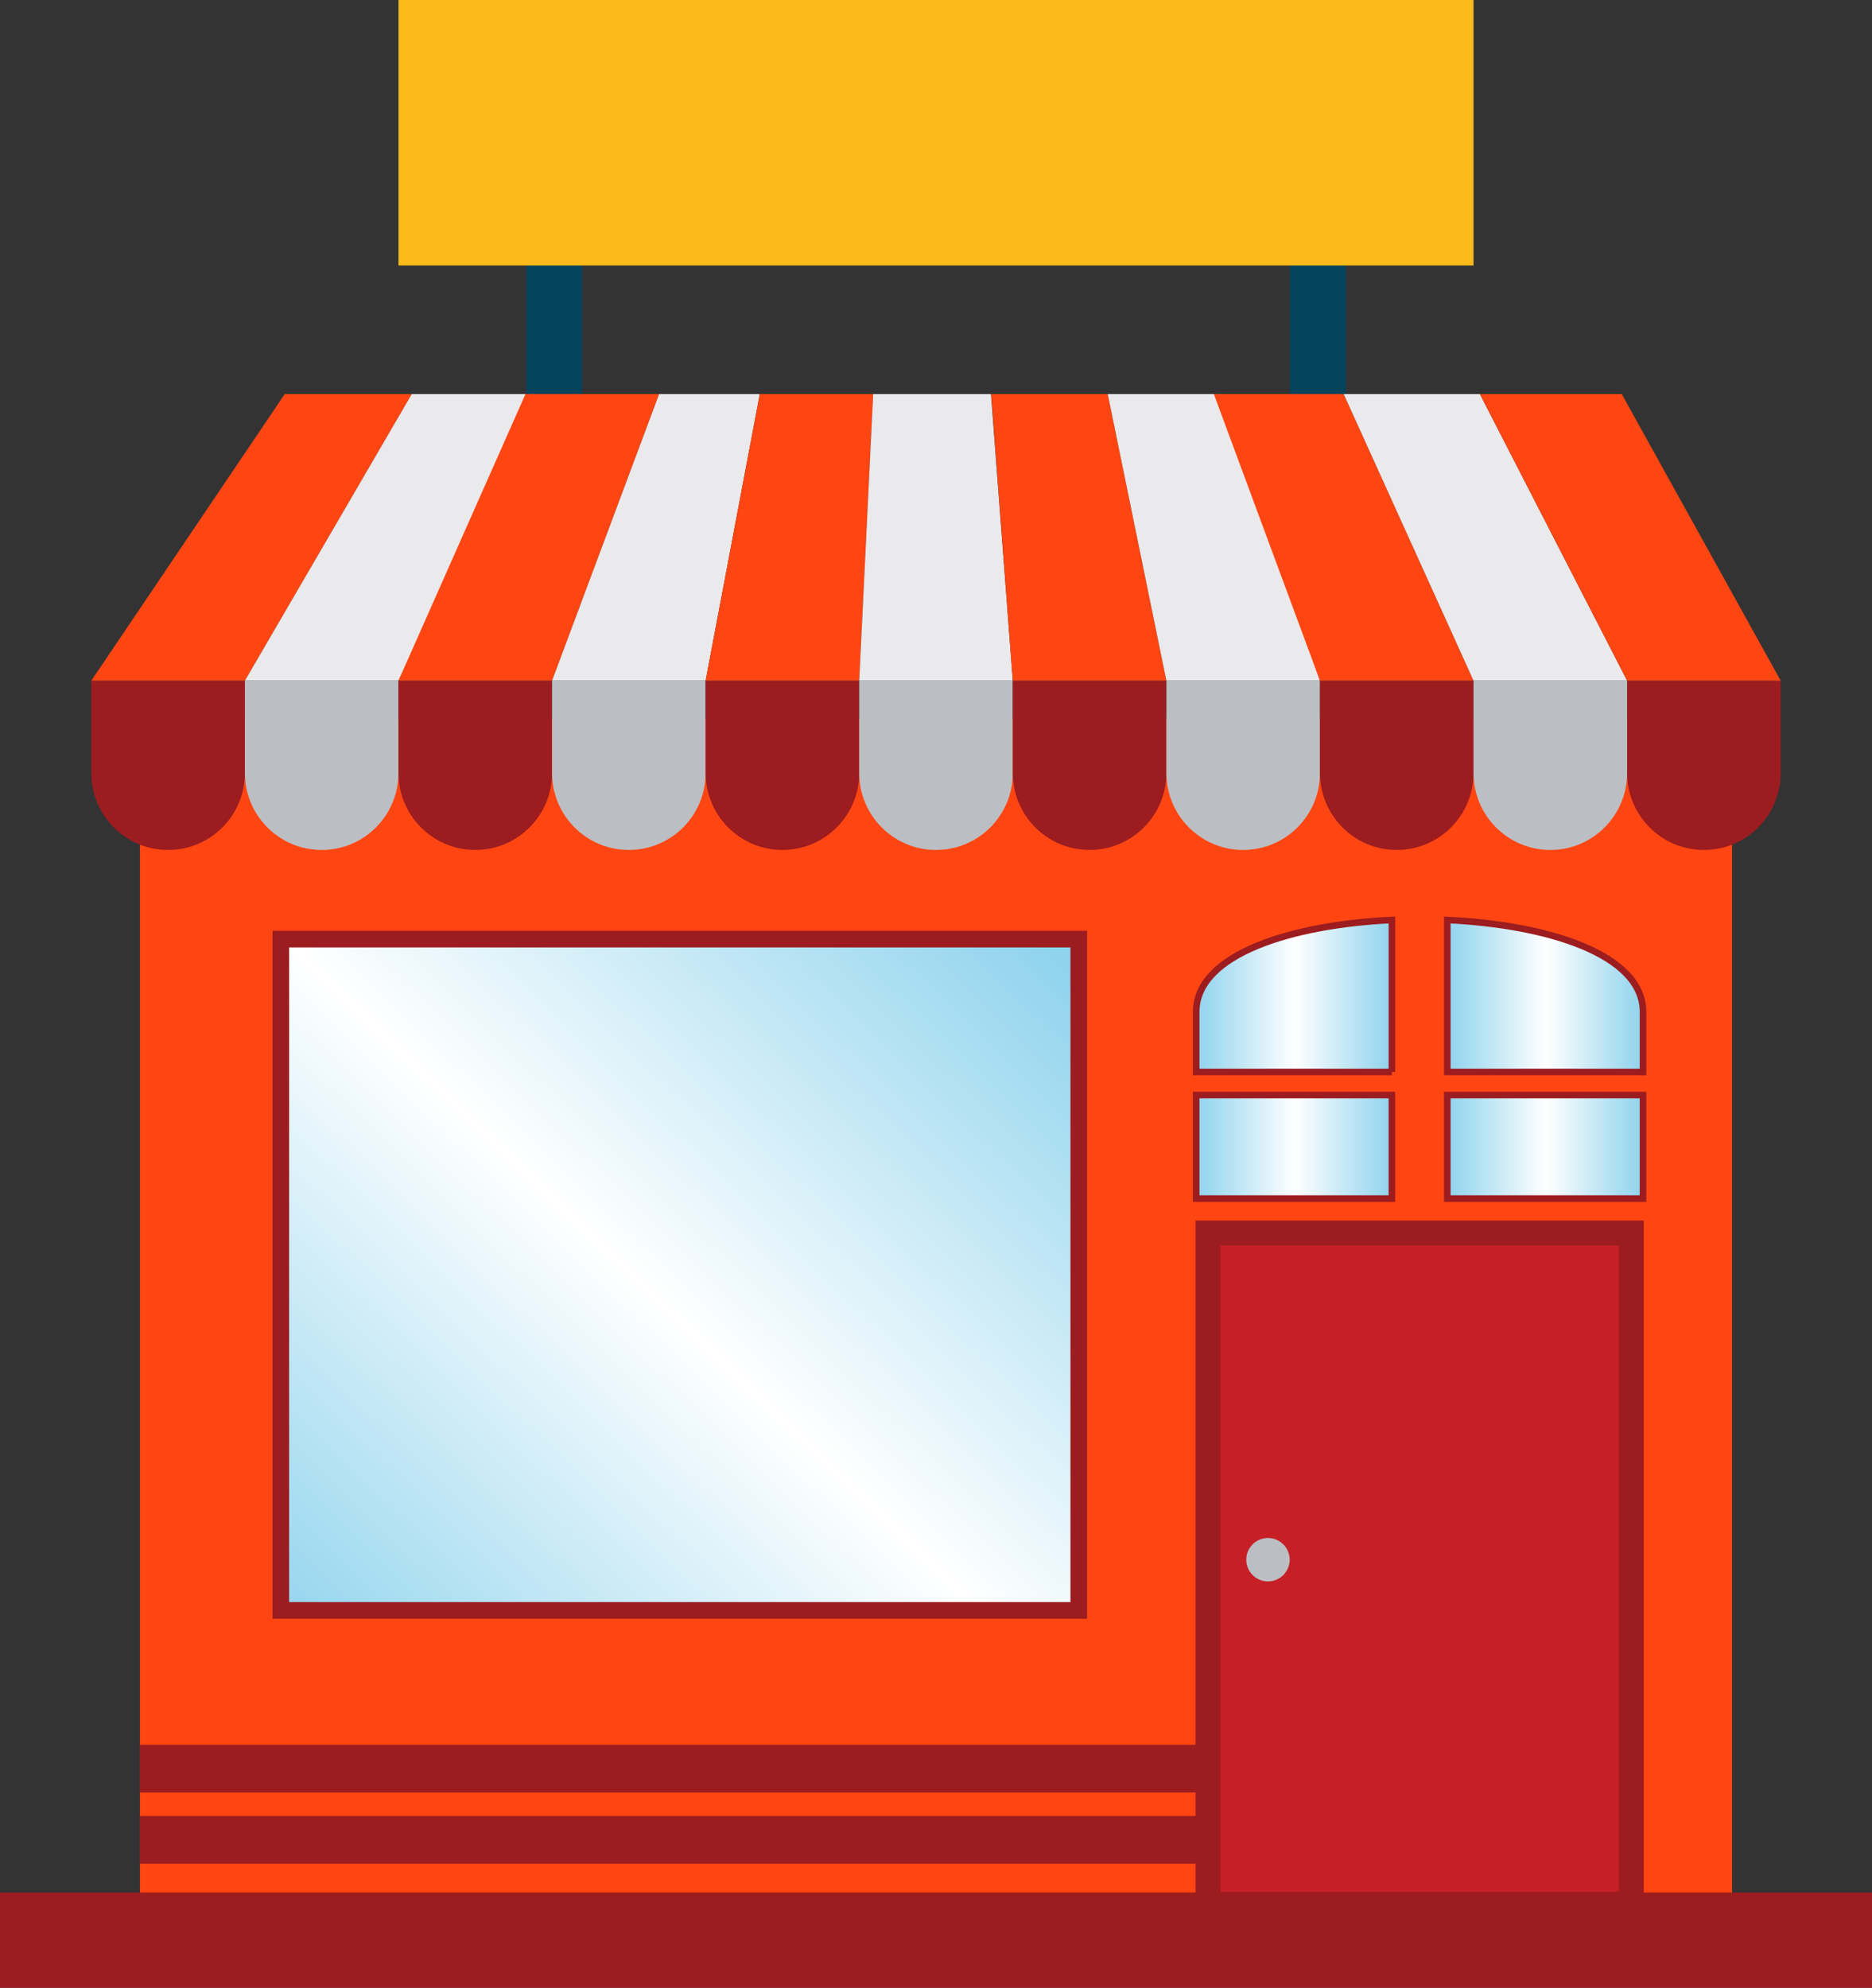<?xml version="1.0" encoding="utf-8"?>
<!-- Generator: Adobe Illustrator 16.0.0, SVG Export Plug-In . SVG Version: 6.00 Build 0)  -->
<!DOCTYPE svg PUBLIC "-//W3C//DTD SVG 1.1//EN" "http://www.w3.org/Graphics/SVG/1.1/DTD/svg11.dtd">
<svg version="1.1" id="Layer_1" xmlns="http://www.w3.org/2000/svg" xmlns:xlink="http://www.w3.org/1999/xlink" x="0px" y="0px"
	 width="163.396px" height="173.443px" viewBox="0 0 163.396 173.443" enable-background="new 0 0 163.396 173.443"
	 xml:space="preserve">
<rect x="0" y="0" width="163.396" height="173.443" fill="#333333" stroke="none"/>
<g>
	<g>
		<rect x="45.931" y="18.519" fill="#03435B" width="4.875" height="18.744"/>
		<rect x="112.591" y="18.519" fill="#03435B" width="4.875" height="18.744"/>
	</g>
	<rect x="12.216" y="62.706" fill="#FF4612" width="138.964" height="103.45"/>
	<g>
		<path fill="#9C1C1F" d="M7.968,59.396v8.05c0,3.711,3,6.717,6.702,6.717c3.703,0,6.706-3.006,6.706-6.717v-8.05H7.968z"/>
		<path fill="#BBBFC3" d="M21.375,59.396v8.05c0,3.711,3,6.717,6.702,6.717c3.7,0,6.703-3.006,6.703-6.717v-8.05H21.375z"/>
		<path fill="#9C1C1F" d="M34.78,59.396v8.05c0,3.711,3,6.717,6.703,6.717c3.7,0,6.702-3.006,6.702-6.717v-8.05H34.78z"/>
		<path fill="#BBBFC3" d="M48.185,59.396v8.05c0,3.711,3,6.717,6.703,6.717c3.702,0,6.703-3.006,6.703-6.717v-8.05H48.185z"/>
		<path fill="#9C1C1F" d="M61.59,59.396v8.05c0,3.711,3,6.717,6.702,6.717c3.702,0,6.704-3.006,6.704-6.717v-8.05H61.59z"/>
		<path fill="#BBBFC3" d="M74.996,59.396v8.05c0,3.711,3,6.717,6.702,6.717c3.702,0,6.703-3.006,6.703-6.717v-8.05H74.996z"/>
		<path fill="#9C1C1F" d="M88.4,59.396v8.05c0,3.711,3.001,6.717,6.702,6.717s6.703-3.006,6.703-6.717v-8.05H88.4z"/>
		<path fill="#BBBFC3" d="M101.806,59.396v8.05c0,3.711,3,6.717,6.702,6.717c3.701,0,6.703-3.006,6.703-6.717v-8.05H101.806z"/>
		<path fill="#9C1C1F" d="M115.211,59.396v8.05c0,3.711,3.001,6.717,6.703,6.717c3.701,0,6.701-3.006,6.701-6.717v-8.05H115.211z"/>
		<path fill="#BBBFC3" d="M128.615,59.396v8.05c0,3.711,3.001,6.717,6.702,6.717c3.702,0,6.705-3.006,6.705-6.717v-8.05H128.615z"/>
		<path fill="#9C1C1F" d="M142.022,59.396v8.05c0,3.711,2.999,6.717,6.703,6.717c3.699,0,6.7-3.006,6.7-6.717v-8.05H142.022z"/>
		<polygon fill="#FF4612" points="24.854,34.385 7.968,59.391 21.375,59.391 35.94,34.385 		"/>
		<polygon fill="#EAE9EB" points="35.94,34.385 21.375,59.391 34.78,59.391 46.445,34.385 		"/>
		<polygon fill="#FF4612" points="45.865,34.385 34.78,59.391 48.185,59.391 57.529,34.385 		"/>
		<polygon fill="#EAE9EB" points="57.529,34.385 48.185,59.391 61.59,59.391 66.317,34.385 		"/>
		<polygon fill="#FF4612" points="66.317,34.385 61.59,59.391 74.996,59.391 76.213,34.385 		"/>
		<polygon fill="#EAE9EB" points="76.213,34.385 74.996,59.391 88.4,59.391 86.496,34.385 		"/>
		<polygon fill="#FF4612" points="86.516,34.385 88.4,59.391 101.806,59.391 96.688,34.385 		"/>
		<polygon fill="#EAE9EB" points="96.688,34.385 101.806,59.391 115.211,59.391 106.923,34.385 		"/>
		<polygon fill="#FF4612" points="105.95,34.385 115.211,59.391 128.615,59.391 117.283,34.385 		"/>
		<polygon fill="#EAE9EB" points="117.283,34.385 128.615,59.391 142.022,59.391 129.171,34.385 		"/>
		<polygon fill="#FF4612" points="129.171,34.385 142.022,59.391 155.426,59.391 141.551,34.385 		"/>
	</g>
	<linearGradient id="SVGID_1_" gradientUnits="userSpaceOnUse" x1="89.21" y1="80.241" x2="26.057" y2="145.747">
		<stop  offset="0" style="stop-color:#8FD3ED"/>
		<stop  offset="0.505" style="stop-color:#FFFFFF"/>
		<stop  offset="1" style="stop-color:#8FD3ED"/>
	</linearGradient>
	
		<rect x="24.511" y="81.941" fill="url(#SVGID_1_)" stroke="#9C1C1F" stroke-width="1.451" stroke-miterlimit="10" width="69.648" height="58.573"/>
	
		<rect x="105.436" y="107.584" fill="#C62026" stroke="#9C1C1F" stroke-width="2.177" stroke-miterlimit="10" width="36.946" height="58.572"/>
	<rect y="165.129" fill="#9C1C1F" width="163.396" height="8.314"/>
	<rect x="12.216" y="158.454" fill="#9C1C1F" width="92.192" height="4.157"/>
	<rect x="12.216" y="152.244" fill="#9C1C1F" width="92.192" height="4.157"/>
	<g>
		<linearGradient id="SVGID_2_" gradientUnits="userSpaceOnUse" x1="104.408" y1="86.905" x2="121.492" y2="86.905">
			<stop  offset="0" style="stop-color:#8FD3ED"/>
			<stop  offset="0.505" style="stop-color:#FFFFFF"/>
			<stop  offset="1" style="stop-color:#8FD3ED"/>
		</linearGradient>
		<path fill="url(#SVGID_2_)" stroke="#9C1C1F" stroke-width="0.575" stroke-miterlimit="10" d="M121.492,93.538V80.272
			c-8.635,0.401-17.084,2.944-17.084,8.022v5.243H121.492z"/>
		<linearGradient id="SVGID_3_" gradientUnits="userSpaceOnUse" x1="126.326" y1="86.905" x2="143.41" y2="86.905">
			<stop  offset="0" style="stop-color:#8FD3ED"/>
			<stop  offset="0.505" style="stop-color:#FFFFFF"/>
			<stop  offset="1" style="stop-color:#8FD3ED"/>
		</linearGradient>
		<path fill="url(#SVGID_3_)" stroke="#9C1C1F" stroke-width="0.575" stroke-miterlimit="10" d="M126.326,93.538h17.084v-5.243
			c0-5.078-8.453-7.619-17.084-8.022V93.538z"/>
		<linearGradient id="SVGID_4_" gradientUnits="userSpaceOnUse" x1="126.326" y1="100.066" x2="143.41" y2="100.066">
			<stop  offset="0" style="stop-color:#8FD3ED"/>
			<stop  offset="0.505" style="stop-color:#FFFFFF"/>
			<stop  offset="1" style="stop-color:#8FD3ED"/>
		</linearGradient>
		
			<rect x="126.326" y="95.548" fill="url(#SVGID_4_)" stroke="#9C1C1F" stroke-width="0.575" stroke-miterlimit="10" width="17.084" height="9.036"/>
		<linearGradient id="SVGID_5_" gradientUnits="userSpaceOnUse" x1="104.408" y1="100.066" x2="121.492" y2="100.066">
			<stop  offset="0" style="stop-color:#8FD3ED"/>
			<stop  offset="0.505" style="stop-color:#FFFFFF"/>
			<stop  offset="1" style="stop-color:#8FD3ED"/>
		</linearGradient>
		
			<rect x="104.408" y="95.548" fill="url(#SVGID_5_)" stroke="#9C1C1F" stroke-width="0.575" stroke-miterlimit="10" width="17.084" height="9.036"/>
	</g>
	<circle fill="#BBBFC3" cx="110.673" cy="136.091" r="1.894"/>
	<rect x="34.78" fill="#FCBB1A" width="93.835" height="23.164"/>
</g>
</svg>
